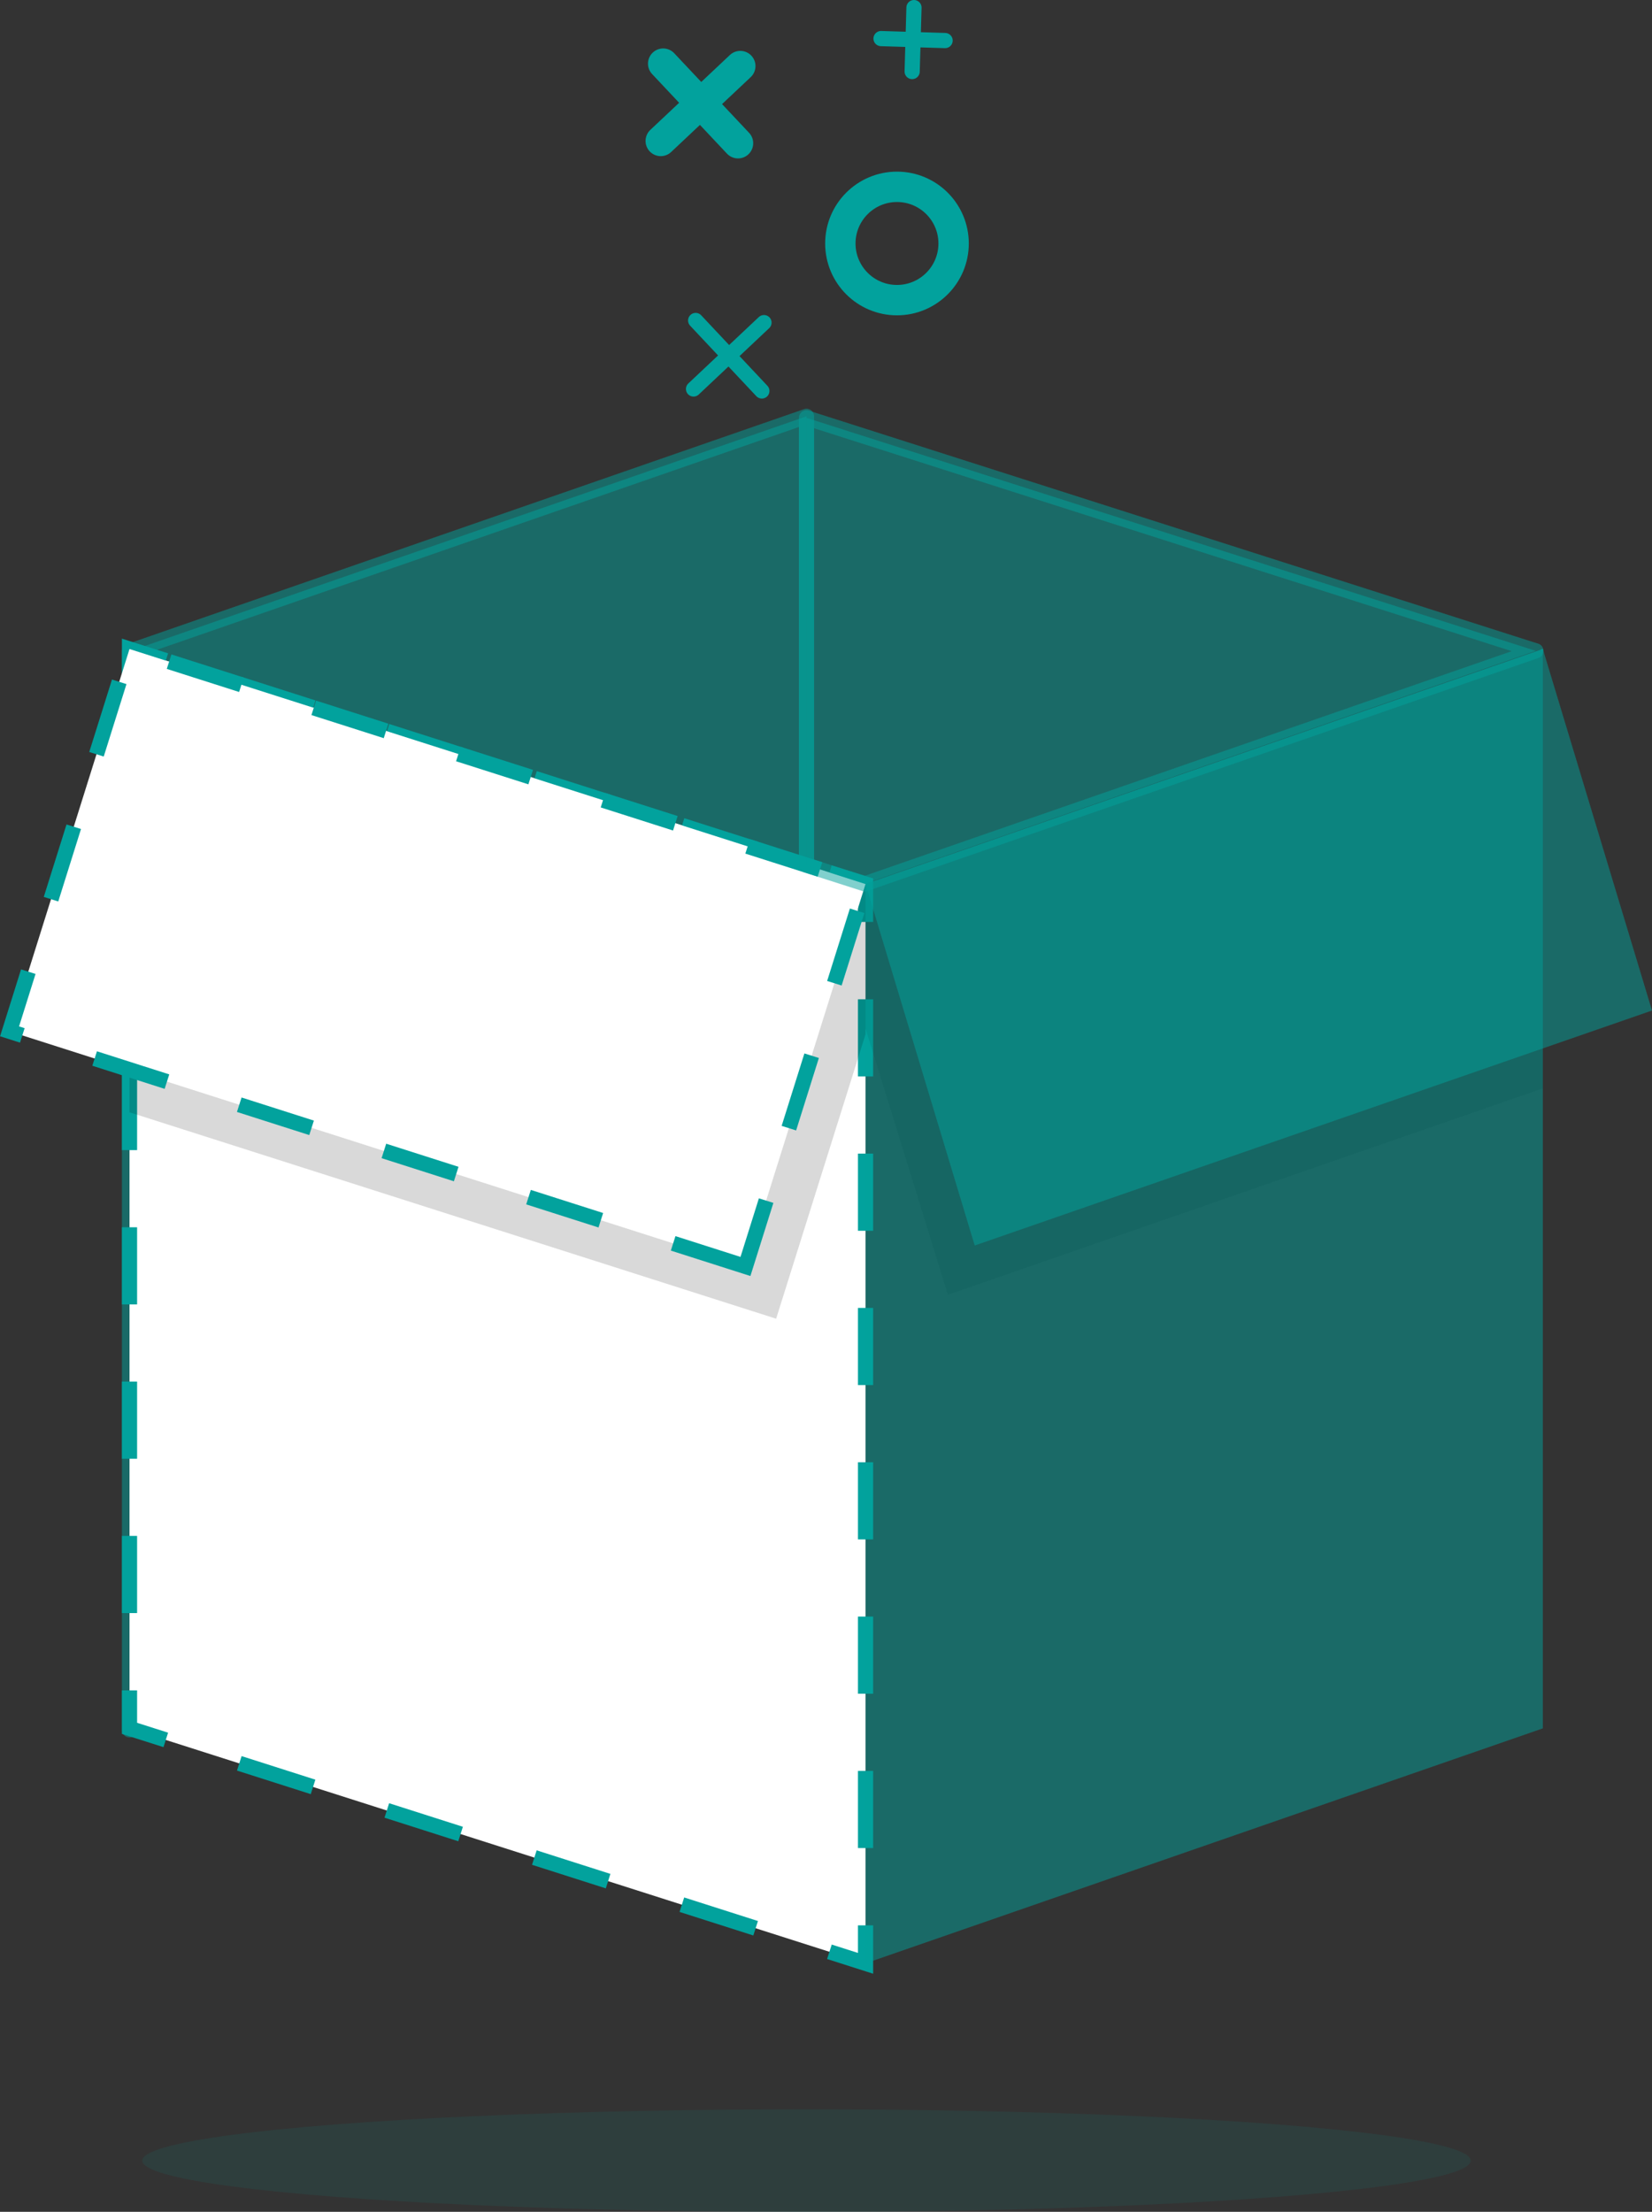 <svg xmlns="http://www.w3.org/2000/svg" viewBox="0 0 108.81 145.62"><rect x="0" y="0" width="108.81" height="145.62" fill="#333333" stroke="none"/><defs><style>.cls-1{isolation:isolate;}.cls-10,.cls-12,.cls-13,.cls-15,.cls-2{fill:#02a29d;}.cls-11,.cls-12,.cls-13,.cls-14,.cls-2,.cls-4,.cls-5,.cls-6,.cls-7,.cls-8{stroke:#02a29d;}.cls-12,.cls-13,.cls-14,.cls-2{stroke-linejoin:round;}.cls-10,.cls-2{opacity:0.5;}.cls-11,.cls-3{fill:#fff;}.cls-14,.cls-4,.cls-5,.cls-6,.cls-7,.cls-8{fill:none;}.cls-11,.cls-4,.cls-5,.cls-6,.cls-7,.cls-8{stroke-miterlimit:6;}.cls-5{stroke-dasharray:5.1 5.1;}.cls-6{stroke-dasharray:5.08 5.08;}.cls-7{stroke-dasharray:5.1 5.1;}.cls-8{stroke-dasharray:5.08 5.08;}.cls-9{fill:#010101;opacity:0.15;mix-blend-mode:overlay;}.cls-11{stroke-dasharray:5;}.cls-12,.cls-13,.cls-14{stroke-linecap:round;}.cls-12,.cls-14{stroke-width:2px;}.cls-15{opacity:0.1;}</style></defs><g class="cls-1"><g id="Layer_1" data-name="Layer 1"><polygon class="cls-2" points="53.12 27.41 8.53 42.88 8.53 113.89 53.12 98.42 53.12 27.41"/><polygon class="cls-3" points="57.01 129.26 8.53 113.79 8.53 42.73 57.01 58.2 57.01 129.26"/><polyline class="cls-4" points="57.01 126.76 57.01 129.26 54.63 128.5"/><line class="cls-5" x1="49.77" y1="126.95" x2="13.34" y2="115.32"/><polyline class="cls-4" points="10.92 114.55 8.53 113.79 8.53 111.29"/><line class="cls-6" x1="8.53" y1="106.2" x2="8.53" y2="47.77"/><polyline class="cls-4" points="8.53 45.23 8.53 42.73 10.92 43.49"/><line class="cls-7" x1="15.77" y1="45.04" x2="52.2" y2="56.67"/><polyline class="cls-4" points="54.63 57.45 57.01 58.2 57.01 60.7"/><line class="cls-8" x1="57.01" y1="65.79" x2="57.01" y2="124.22"/><polygon class="cls-9" points="8.53 52.62 8.53 73.23 51.12 86.82 57.01 68.09 57.01 58.2 10.56 46.18 8.53 52.62"/><polygon class="cls-10" points="101.62 42.72 101.62 42.83 101.45 42.78 101.62 42.72"/><polygon class="cls-10" points="101.62 42.72 101.62 42.83 101.45 42.78 101.62 42.72"/><polygon class="cls-11" points="49.1 83.38 0.63 67.9 8.53 42.73 57.01 58.2 49.1 83.38"/><polygon class="cls-9" points="57.01 58.2 57.01 67.72 62.43 85.25 101.62 71.66 101.62 42.72 101.62 42.72 57.01 58.2"/><polygon class="cls-2" points="101.16 42.85 98.68 43.71 56.96 58.19 53.12 56.96 53.12 27.51 100.93 42.78 101.16 42.85"/><polygon class="cls-10" points="57.01 129.26 101.62 113.79 101.62 42.73 57.01 58.2 57.01 129.26"/><polygon class="cls-10" points="64.2 82 108.81 66.53 101.62 42.73 57.01 58.2 64.2 82"/><line class="cls-12" x1="43.68" y1="4.19" x2="48.61" y2="9.43"/><line class="cls-12" x1="48.76" y1="4.35" x2="43.52" y2="9.28"/><line class="cls-13" x1="60.08" y1="4.71" x2="60.2" y2="0.5"/><line class="cls-13" x1="58.03" y1="2.54" x2="62.25" y2="2.67"/><circle class="cls-14" cx="59.08" cy="16.03" r="3.73"/><ellipse class="cls-15" cx="53.12" cy="142.25" rx="43.75" ry="3.38"/><line class="cls-13" x1="45.82" y1="21.1" x2="50.18" y2="25.74"/><line class="cls-13" x1="50.32" y1="21.24" x2="45.68" y2="25.61"/></g></g></svg>